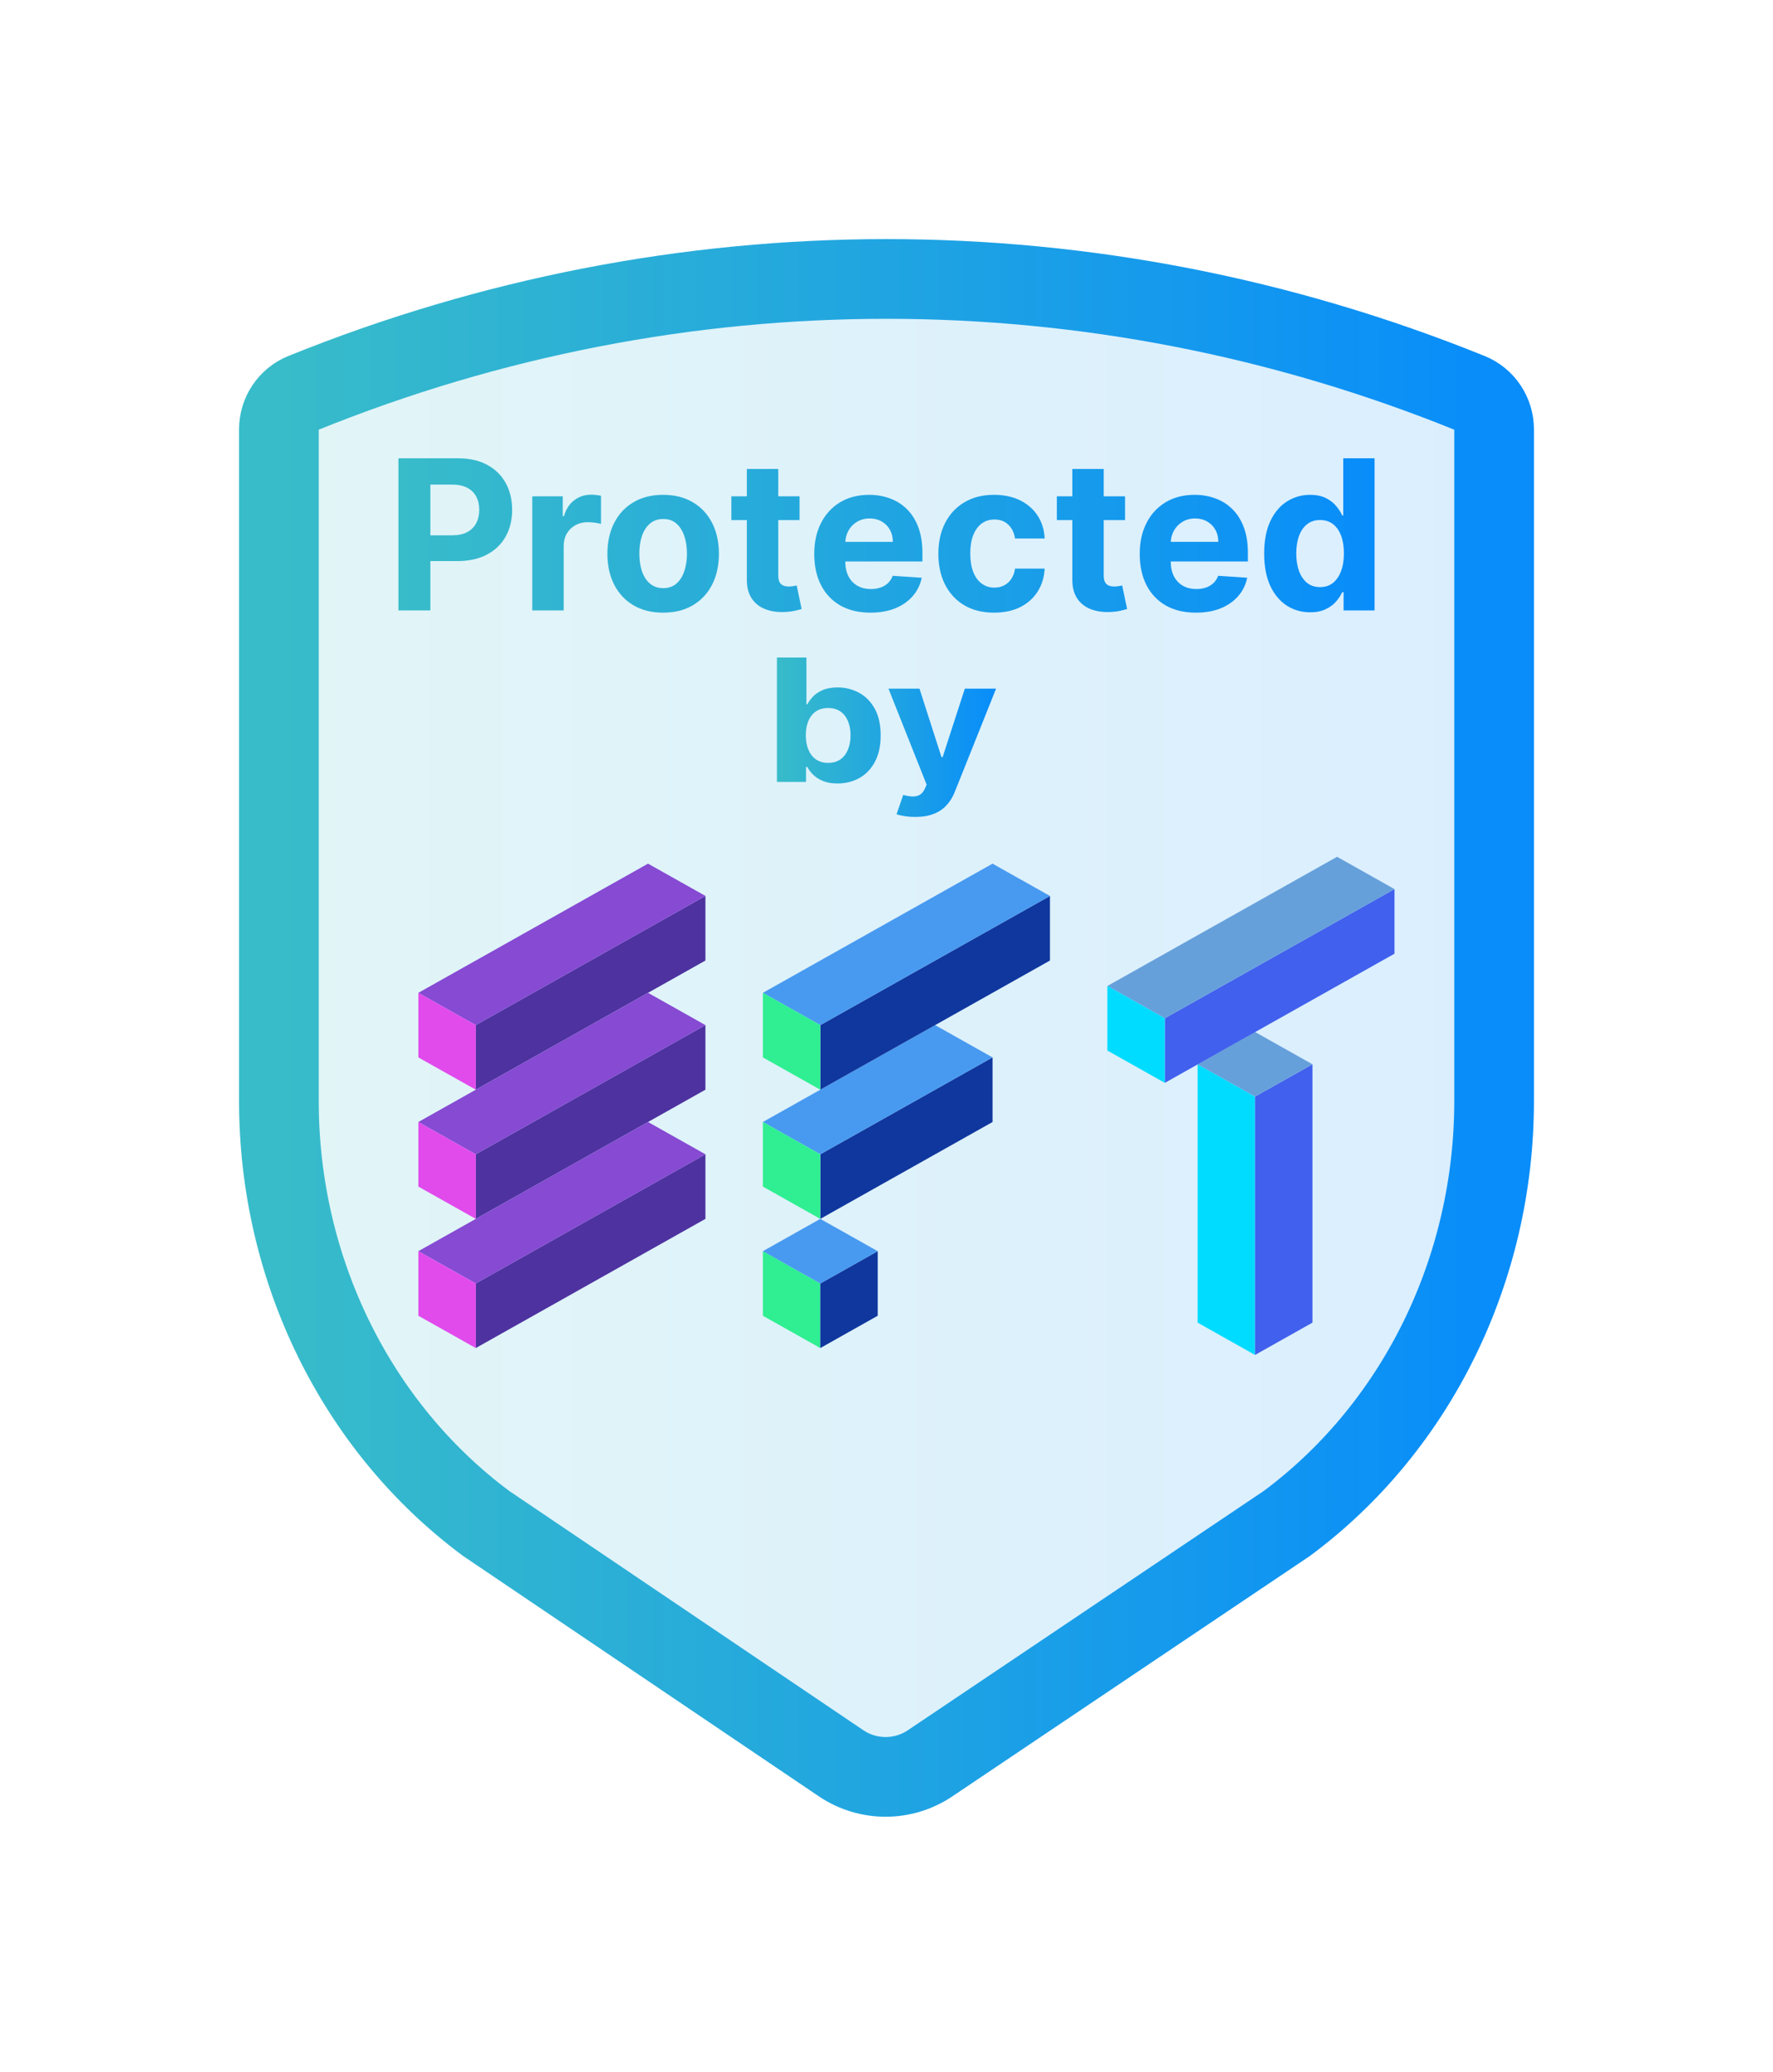 <svg width="89" height="104" viewBox="0 0 89 104" fill="none" xmlns="http://www.w3.org/2000/svg">
<g filter="url(#filter0_d_2601_22980)">
<path fill-rule="evenodd" clip-rule="evenodd" d="M71.776 17.721C72.52 18.022 73 18.749 73 19.552V53.266C73 61.708 69.115 69.619 62.593 74.46L44.687 86.496C43.335 87.405 41.566 87.403 40.216 86.491L22.407 74.46C15.885 69.619 12 61.708 12 53.266V19.552C12 18.749 12.48 18.022 13.224 17.721C32.077 10.093 52.923 10.093 71.776 17.721Z" fill="url(#paint0_linear_2601_22980)" fill-opacity="0.15" stroke="url(#paint1_linear_2601_22980)" stroke-width="4"/>
<path d="M33.411 42.965L21.882 49.448V52.689L33.411 46.206V42.965Z" fill="#4E32A0"/>
<path d="M19 47.827L21.882 49.448L33.412 42.965L30.529 41.344L19 47.827Z" fill="#864AD3"/>
<path d="M21.882 49.448L19 47.827V51.069L21.882 52.689V49.448Z" fill="#E14BEC"/>
<path d="M33.411 49.448L21.882 55.931V59.172L33.411 52.689V49.448Z" fill="#4E32A0"/>
<path d="M19 54.31L21.882 55.931L33.412 49.448L30.529 47.827L19 54.31Z" fill="#864AD3"/>
<path d="M21.882 55.931L19 54.31V57.551L21.882 59.172V55.931Z" fill="#E14BEC"/>
<path d="M33.411 55.931L21.882 62.414V65.655L33.411 59.172V55.931Z" fill="#4E32A0"/>
<path d="M19 60.793L21.882 62.414L33.412 55.931L30.529 54.31L19 60.793Z" fill="#864AD3"/>
<path d="M21.882 62.414L19 60.793V64.034L21.882 65.655V62.414Z" fill="#E14BEC"/>
<path d="M36.294 64.034L39.176 65.655V62.414L36.294 60.793V64.034Z" fill="#2FEF92"/>
<path d="M39.177 65.655L42.059 64.034V60.793L39.177 62.414V65.655Z" fill="#10379E"/>
<path d="M36.294 60.793L39.176 62.414L42.059 60.793L39.176 59.172L36.294 60.793Z" fill="#489AF0"/>
<path d="M47.824 51.068L39.177 55.931V59.172L47.824 54.31V51.068Z" fill="#10379E"/>
<path d="M36.294 54.31L39.176 55.931L47.823 51.069L44.941 49.448L36.294 54.31Z" fill="#489AF0"/>
<path d="M39.176 55.931L36.294 54.31V57.551L39.176 59.172V55.931Z" fill="#2FEF92"/>
<path d="M50.706 42.965L39.177 49.448V52.689L50.706 46.206V42.965Z" fill="#10379E"/>
<path d="M36.294 47.827L39.176 49.448L50.706 42.965L47.823 41.344L36.294 47.827Z" fill="#489AF0"/>
<path d="M39.176 49.448L36.294 47.827V51.069L39.176 52.689V49.448Z" fill="#2FEF92"/>
<path d="M58.117 64.379L60.999 66V53.034L58.117 51.413V64.379Z" fill="#00DCFF"/>
<path d="M61 66L63.882 64.379V51.413L61 53.034V66Z" fill="#4160ED"/>
<path d="M58.117 51.413L60.999 53.034L63.882 51.413L60.999 49.792L58.117 51.413Z" fill="#66A0DB"/>
<path d="M68 42.621L56.471 49.104V52.346L68 45.863V42.621Z" fill="#4160ED"/>
<path d="M53.588 47.483L56.47 49.104L68 42.621L65.117 41L53.588 47.483Z" fill="#66A0DB"/>
<path d="M56.47 49.104L53.588 47.483V50.724L56.47 52.345V49.104Z" fill="#00DCFF"/>
<g filter="url(#filter1_d_2601_22980)">
<path d="M18 28.635V21H20.991C21.566 21 22.056 21.111 22.46 21.332C22.865 21.55 23.174 21.855 23.386 22.245C23.6 22.633 23.708 23.08 23.708 23.587C23.708 24.094 23.599 24.542 23.382 24.93C23.165 25.317 22.85 25.619 22.438 25.835C22.029 26.052 21.532 26.16 20.95 26.16H19.044V24.866H20.691C21 24.866 21.254 24.813 21.453 24.706C21.656 24.596 21.806 24.446 21.905 24.255C22.006 24.061 22.057 23.838 22.057 23.587C22.057 23.334 22.006 23.113 21.905 22.924C21.806 22.732 21.656 22.584 21.453 22.48C21.251 22.373 20.994 22.32 20.684 22.32H19.603V28.635H18Z" fill="url(#paint2_linear_2601_22980)"/>
<path d="M24.719 28.635V22.909H26.248V23.908H26.307C26.411 23.552 26.585 23.284 26.829 23.103C27.073 22.919 27.355 22.827 27.673 22.827C27.752 22.827 27.837 22.832 27.928 22.842C28.02 22.852 28.1 22.865 28.169 22.883V24.292C28.095 24.27 27.993 24.25 27.862 24.232C27.731 24.215 27.611 24.206 27.503 24.206C27.271 24.206 27.064 24.257 26.881 24.359C26.701 24.459 26.558 24.598 26.451 24.777C26.348 24.956 26.296 25.162 26.296 25.395V28.635H24.719Z" fill="url(#paint3_linear_2601_22980)"/>
<path d="M31.288 28.747C30.713 28.747 30.216 28.624 29.797 28.378C29.38 28.13 29.058 27.784 28.831 27.342C28.604 26.897 28.49 26.381 28.49 25.794C28.49 25.203 28.604 24.686 28.831 24.244C29.058 23.799 29.38 23.453 29.797 23.207C30.216 22.959 30.713 22.834 31.288 22.834C31.863 22.834 32.359 22.959 32.776 23.207C33.196 23.453 33.519 23.799 33.746 24.244C33.973 24.686 34.087 25.203 34.087 25.794C34.087 26.381 33.973 26.897 33.746 27.342C33.519 27.784 33.196 28.13 32.776 28.378C32.359 28.624 31.863 28.747 31.288 28.747ZM31.296 27.517C31.558 27.517 31.776 27.442 31.951 27.293C32.126 27.142 32.258 26.935 32.347 26.674C32.438 26.413 32.484 26.116 32.484 25.783C32.484 25.45 32.438 25.153 32.347 24.892C32.258 24.631 32.126 24.425 31.951 24.273C31.776 24.122 31.558 24.046 31.296 24.046C31.032 24.046 30.81 24.122 30.63 24.273C30.452 24.425 30.317 24.631 30.226 24.892C30.137 25.153 30.093 25.45 30.093 25.783C30.093 26.116 30.137 26.413 30.226 26.674C30.317 26.935 30.452 27.142 30.63 27.293C30.81 27.442 31.032 27.517 31.296 27.517Z" fill="url(#paint4_linear_2601_22980)"/>
<path d="M38.136 22.909V24.102H34.712V22.909H38.136ZM35.49 21.537H37.067V26.876C37.067 27.022 37.089 27.137 37.133 27.219C37.178 27.298 37.239 27.354 37.318 27.386C37.4 27.419 37.493 27.435 37.6 27.435C37.674 27.435 37.748 27.429 37.822 27.416C37.896 27.401 37.953 27.39 37.992 27.383L38.24 28.564C38.161 28.589 38.05 28.618 37.907 28.65C37.764 28.685 37.59 28.706 37.385 28.714C37.005 28.729 36.672 28.677 36.386 28.561C36.102 28.444 35.881 28.262 35.723 28.016C35.565 27.77 35.487 27.46 35.49 27.084V21.537Z" fill="url(#paint5_linear_2601_22980)"/>
<path d="M41.694 28.747C41.109 28.747 40.605 28.628 40.183 28.389C39.764 28.148 39.441 27.808 39.214 27.368C38.986 26.925 38.873 26.402 38.873 25.798C38.873 25.209 38.986 24.692 39.214 24.247C39.441 23.802 39.76 23.456 40.172 23.207C40.587 22.959 41.073 22.834 41.631 22.834C42.006 22.834 42.355 22.895 42.678 23.017C43.004 23.136 43.288 23.316 43.529 23.558C43.774 23.799 43.964 24.102 44.099 24.467C44.235 24.83 44.303 25.255 44.303 25.742V26.178H39.502V25.194H42.819C42.819 24.965 42.769 24.763 42.671 24.587C42.572 24.41 42.435 24.272 42.26 24.173C42.087 24.071 41.886 24.02 41.657 24.02C41.417 24.02 41.205 24.076 41.02 24.188C40.837 24.297 40.694 24.445 40.59 24.631C40.487 24.815 40.434 25.02 40.431 25.246V26.182C40.431 26.465 40.483 26.71 40.587 26.917C40.693 27.123 40.842 27.282 41.035 27.394C41.227 27.506 41.455 27.562 41.719 27.562C41.895 27.562 42.055 27.537 42.201 27.487C42.346 27.437 42.471 27.363 42.575 27.263C42.678 27.164 42.757 27.042 42.811 26.898L44.27 26.995C44.196 27.348 44.044 27.656 43.815 27.919C43.587 28.18 43.294 28.384 42.934 28.531C42.576 28.675 42.162 28.747 41.694 28.747Z" fill="url(#paint6_linear_2601_22980)"/>
<path d="M47.901 28.747C47.319 28.747 46.818 28.623 46.398 28.374C45.981 28.123 45.66 27.775 45.436 27.33C45.214 26.886 45.103 26.373 45.103 25.794C45.103 25.208 45.215 24.693 45.44 24.251C45.666 23.806 45.989 23.459 46.406 23.211C46.823 22.96 47.319 22.834 47.894 22.834C48.39 22.834 48.824 22.925 49.197 23.106C49.569 23.288 49.864 23.543 50.081 23.871C50.298 24.199 50.418 24.584 50.44 25.026H48.952C48.91 24.741 48.799 24.511 48.619 24.337C48.441 24.16 48.208 24.072 47.919 24.072C47.675 24.072 47.462 24.139 47.279 24.273C47.099 24.405 46.958 24.598 46.857 24.851C46.756 25.105 46.705 25.412 46.705 25.772C46.705 26.137 46.755 26.448 46.853 26.704C46.955 26.96 47.096 27.155 47.279 27.289C47.462 27.424 47.675 27.491 47.919 27.491C48.1 27.491 48.261 27.453 48.404 27.379C48.55 27.304 48.67 27.196 48.764 27.055C48.86 26.91 48.923 26.738 48.952 26.536H50.44C50.416 26.974 50.297 27.359 50.085 27.692C49.875 28.023 49.585 28.281 49.215 28.468C48.845 28.654 48.407 28.747 47.901 28.747Z" fill="url(#paint7_linear_2601_22980)"/>
<path d="M54.474 22.909V24.102H51.05V22.909H54.474ZM51.827 21.537H53.404V26.876C53.404 27.022 53.426 27.137 53.471 27.219C53.515 27.298 53.577 27.354 53.656 27.386C53.737 27.419 53.831 27.435 53.937 27.435C54.011 27.435 54.085 27.429 54.159 27.416C54.233 27.401 54.29 27.39 54.33 27.383L54.578 28.564C54.499 28.589 54.388 28.618 54.245 28.65C54.101 28.685 53.927 28.706 53.723 28.714C53.343 28.729 53.009 28.677 52.723 28.561C52.439 28.444 52.218 28.262 52.061 28.016C51.903 27.77 51.825 27.46 51.827 27.084V21.537Z" fill="url(#paint8_linear_2601_22980)"/>
<path d="M58.031 28.747C57.446 28.747 56.943 28.628 56.521 28.389C56.101 28.148 55.778 27.808 55.551 27.368C55.324 26.925 55.211 26.402 55.211 25.798C55.211 25.209 55.324 24.692 55.551 24.247C55.778 23.802 56.098 23.456 56.51 23.207C56.924 22.959 57.411 22.834 57.968 22.834C58.343 22.834 58.693 22.895 59.016 23.017C59.342 23.136 59.625 23.316 59.867 23.558C60.111 23.799 60.301 24.102 60.437 24.467C60.573 24.83 60.641 25.255 60.641 25.742V26.178H55.84V25.194H59.156C59.156 24.965 59.107 24.763 59.008 24.587C58.91 24.41 58.773 24.272 58.597 24.173C58.425 24.071 58.224 24.02 57.994 24.02C57.755 24.02 57.543 24.076 57.358 24.188C57.175 24.297 57.032 24.445 56.928 24.631C56.825 24.815 56.771 25.02 56.769 25.246V26.182C56.769 26.465 56.821 26.71 56.924 26.917C57.031 27.123 57.18 27.282 57.372 27.394C57.565 27.506 57.793 27.562 58.057 27.562C58.232 27.562 58.393 27.537 58.538 27.487C58.684 27.437 58.809 27.363 58.912 27.263C59.016 27.164 59.095 27.042 59.149 26.898L60.607 26.995C60.533 27.348 60.382 27.656 60.152 27.919C59.925 28.18 59.632 28.384 59.271 28.531C58.913 28.675 58.5 28.747 58.031 28.747Z" fill="url(#paint9_linear_2601_22980)"/>
<path d="M63.765 28.729C63.333 28.729 62.942 28.617 62.592 28.393C62.243 28.167 61.967 27.835 61.762 27.398C61.56 26.958 61.459 26.418 61.459 25.779C61.459 25.123 61.564 24.578 61.773 24.143C61.983 23.705 62.262 23.379 62.61 23.162C62.96 22.944 63.344 22.834 63.761 22.834C64.079 22.834 64.345 22.889 64.557 22.998C64.772 23.105 64.944 23.239 65.075 23.401C65.209 23.56 65.31 23.717 65.379 23.871H65.427V21H67V28.635H65.445V27.718H65.379C65.305 27.877 65.2 28.035 65.064 28.192C64.931 28.346 64.757 28.474 64.542 28.576C64.33 28.677 64.071 28.729 63.765 28.729ZM64.265 27.465C64.519 27.465 64.733 27.395 64.909 27.256C65.086 27.114 65.222 26.917 65.316 26.663C65.412 26.41 65.46 26.113 65.46 25.772C65.46 25.431 65.413 25.136 65.32 24.885C65.226 24.634 65.09 24.44 64.912 24.303C64.735 24.166 64.519 24.098 64.265 24.098C64.005 24.098 63.787 24.169 63.609 24.311C63.432 24.452 63.297 24.649 63.206 24.9C63.115 25.151 63.069 25.442 63.069 25.772C63.069 26.105 63.115 26.4 63.206 26.656C63.3 26.909 63.434 27.108 63.609 27.252C63.787 27.394 64.005 27.465 64.265 27.465Z" fill="url(#paint10_linear_2601_22980)"/>
</g>
<g filter="url(#filter2_d_2601_22980)">
<path d="M37 37.244V31H38.481V33.348H38.526C38.591 33.221 38.685 33.093 38.807 32.963C38.932 32.831 39.095 32.721 39.294 32.634C39.496 32.545 39.746 32.5 40.045 32.5C40.434 32.5 40.793 32.589 41.122 32.768C41.451 32.945 41.714 33.212 41.911 33.57C42.108 33.926 42.207 34.372 42.207 34.908C42.207 35.431 42.111 35.872 41.918 36.232C41.728 36.589 41.469 36.861 41.14 37.046C40.813 37.229 40.447 37.32 40.041 37.32C39.754 37.32 39.51 37.279 39.308 37.195C39.109 37.112 38.945 37.007 38.818 36.881C38.69 36.753 38.593 36.624 38.526 36.494H38.46V37.244H37ZM38.449 34.902C38.449 35.181 38.493 35.424 38.581 35.631C38.669 35.838 38.797 36 38.964 36.116C39.131 36.23 39.333 36.287 39.572 36.287C39.813 36.287 40.017 36.229 40.184 36.113C40.351 35.995 40.477 35.832 40.563 35.625C40.651 35.416 40.695 35.175 40.695 34.902C40.695 34.632 40.652 34.394 40.566 34.189C40.48 33.984 40.354 33.823 40.187 33.707C40.02 33.592 39.815 33.533 39.572 33.533C39.331 33.533 39.127 33.589 38.96 33.701C38.796 33.813 38.669 33.971 38.581 34.177C38.493 34.382 38.449 34.624 38.449 34.902Z" fill="url(#paint11_linear_2601_22980)"/>
<path d="M43.937 39C43.749 39 43.573 38.987 43.408 38.96C43.246 38.936 43.112 38.904 43.005 38.866L43.339 37.896C43.513 37.943 43.669 37.968 43.808 37.973C43.95 37.977 44.071 37.948 44.173 37.887C44.277 37.826 44.362 37.723 44.427 37.576L44.514 37.378L42.599 32.561H44.156L45.261 36H45.317L46.432 32.561H48L45.925 37.75C45.825 38.002 45.69 38.221 45.518 38.408C45.349 38.598 45.135 38.743 44.875 38.844C44.616 38.948 44.303 39 43.937 39Z" fill="url(#paint12_linear_2601_22980)"/>
</g>
</g>
<defs>
<filter id="filter0_d_2601_22980" x="0" y="0" width="89" height="104" filterUnits="userSpaceOnUse" color-interpolation-filters="sRGB">
<feFlood flood-opacity="0" result="BackgroundImageFix"/>
<feColorMatrix in="SourceAlpha" type="matrix" values="0 0 0 0 0 0 0 0 0 0 0 0 0 0 0 0 0 0 127 0" result="hardAlpha"/>
<feOffset dx="2" dy="2"/>
<feGaussianBlur stdDeviation="6"/>
<feComposite in2="hardAlpha" operator="out"/>
<feColorMatrix type="matrix" values="0 0 0 0 0.075 0 0 0 0 0.075 0 0 0 0 0.176 0 0 0 0.1 0"/>
<feBlend mode="normal" in2="BackgroundImageFix" result="effect1_dropShadow_2601_22980"/>
<feBlend mode="normal" in="SourceGraphic" in2="effect1_dropShadow_2601_22980" result="shape"/>
</filter>
<filter id="filter1_d_2601_22980" x="17" y="20" width="51" height="9.747" filterUnits="userSpaceOnUse" color-interpolation-filters="sRGB">
<feFlood flood-opacity="0" result="BackgroundImageFix"/>
<feColorMatrix in="SourceAlpha" type="matrix" values="0 0 0 0 0 0 0 0 0 0 0 0 0 0 0 0 0 0 127 0" result="hardAlpha"/>
<feOffset/>
<feGaussianBlur stdDeviation="0.5"/>
<feComposite in2="hardAlpha" operator="out"/>
<feColorMatrix type="matrix" values="0 0 0 0 1 0 0 0 0 1 0 0 0 0 1 0 0 0 0.25 0"/>
<feBlend mode="normal" in2="BackgroundImageFix" result="effect1_dropShadow_2601_22980"/>
<feBlend mode="normal" in="SourceGraphic" in2="effect1_dropShadow_2601_22980" result="shape"/>
</filter>
<filter id="filter2_d_2601_22980" x="36" y="30" width="13" height="10" filterUnits="userSpaceOnUse" color-interpolation-filters="sRGB">
<feFlood flood-opacity="0" result="BackgroundImageFix"/>
<feColorMatrix in="SourceAlpha" type="matrix" values="0 0 0 0 0 0 0 0 0 0 0 0 0 0 0 0 0 0 127 0" result="hardAlpha"/>
<feOffset/>
<feGaussianBlur stdDeviation="0.5"/>
<feComposite in2="hardAlpha" operator="out"/>
<feColorMatrix type="matrix" values="0 0 0 0 1 0 0 0 0 1 0 0 0 0 1 0 0 0 0.25 0"/>
<feBlend mode="normal" in2="BackgroundImageFix" result="effect1_dropShadow_2601_22980"/>
<feBlend mode="normal" in="SourceGraphic" in2="effect1_dropShadow_2601_22980" result="shape"/>
</filter>
<linearGradient id="paint0_linear_2601_22980" x1="12" y1="50" x2="73" y2="50" gradientUnits="userSpaceOnUse">
<stop stop-color="#38BCC9"/>
<stop offset="1" stop-color="#088DFA"/>
</linearGradient>
<linearGradient id="paint1_linear_2601_22980" x1="12" y1="50" x2="73" y2="50" gradientUnits="userSpaceOnUse">
<stop stop-color="#38BCC9"/>
<stop offset="1" stop-color="#088DFA"/>
</linearGradient>
<linearGradient id="paint2_linear_2601_22980" x1="18" y1="24.874" x2="67" y2="24.874" gradientUnits="userSpaceOnUse">
<stop stop-color="#38BCC9"/>
<stop offset="1" stop-color="#088DFA"/>
</linearGradient>
<linearGradient id="paint3_linear_2601_22980" x1="18" y1="24.874" x2="67" y2="24.874" gradientUnits="userSpaceOnUse">
<stop stop-color="#38BCC9"/>
<stop offset="1" stop-color="#088DFA"/>
</linearGradient>
<linearGradient id="paint4_linear_2601_22980" x1="18" y1="24.874" x2="67" y2="24.874" gradientUnits="userSpaceOnUse">
<stop stop-color="#38BCC9"/>
<stop offset="1" stop-color="#088DFA"/>
</linearGradient>
<linearGradient id="paint5_linear_2601_22980" x1="18" y1="24.874" x2="67" y2="24.874" gradientUnits="userSpaceOnUse">
<stop stop-color="#38BCC9"/>
<stop offset="1" stop-color="#088DFA"/>
</linearGradient>
<linearGradient id="paint6_linear_2601_22980" x1="18" y1="24.874" x2="67" y2="24.874" gradientUnits="userSpaceOnUse">
<stop stop-color="#38BCC9"/>
<stop offset="1" stop-color="#088DFA"/>
</linearGradient>
<linearGradient id="paint7_linear_2601_22980" x1="18" y1="24.874" x2="67" y2="24.874" gradientUnits="userSpaceOnUse">
<stop stop-color="#38BCC9"/>
<stop offset="1" stop-color="#088DFA"/>
</linearGradient>
<linearGradient id="paint8_linear_2601_22980" x1="18" y1="24.874" x2="67" y2="24.874" gradientUnits="userSpaceOnUse">
<stop stop-color="#38BCC9"/>
<stop offset="1" stop-color="#088DFA"/>
</linearGradient>
<linearGradient id="paint9_linear_2601_22980" x1="18" y1="24.874" x2="67" y2="24.874" gradientUnits="userSpaceOnUse">
<stop stop-color="#38BCC9"/>
<stop offset="1" stop-color="#088DFA"/>
</linearGradient>
<linearGradient id="paint10_linear_2601_22980" x1="18" y1="24.874" x2="67" y2="24.874" gradientUnits="userSpaceOnUse">
<stop stop-color="#38BCC9"/>
<stop offset="1" stop-color="#088DFA"/>
</linearGradient>
<linearGradient id="paint11_linear_2601_22980" x1="37" y1="35" x2="48" y2="35" gradientUnits="userSpaceOnUse">
<stop stop-color="#38BCC9"/>
<stop offset="1" stop-color="#088DFA"/>
</linearGradient>
<linearGradient id="paint12_linear_2601_22980" x1="37" y1="35" x2="48" y2="35" gradientUnits="userSpaceOnUse">
<stop stop-color="#38BCC9"/>
<stop offset="1" stop-color="#088DFA"/>
</linearGradient>
</defs>
</svg>
